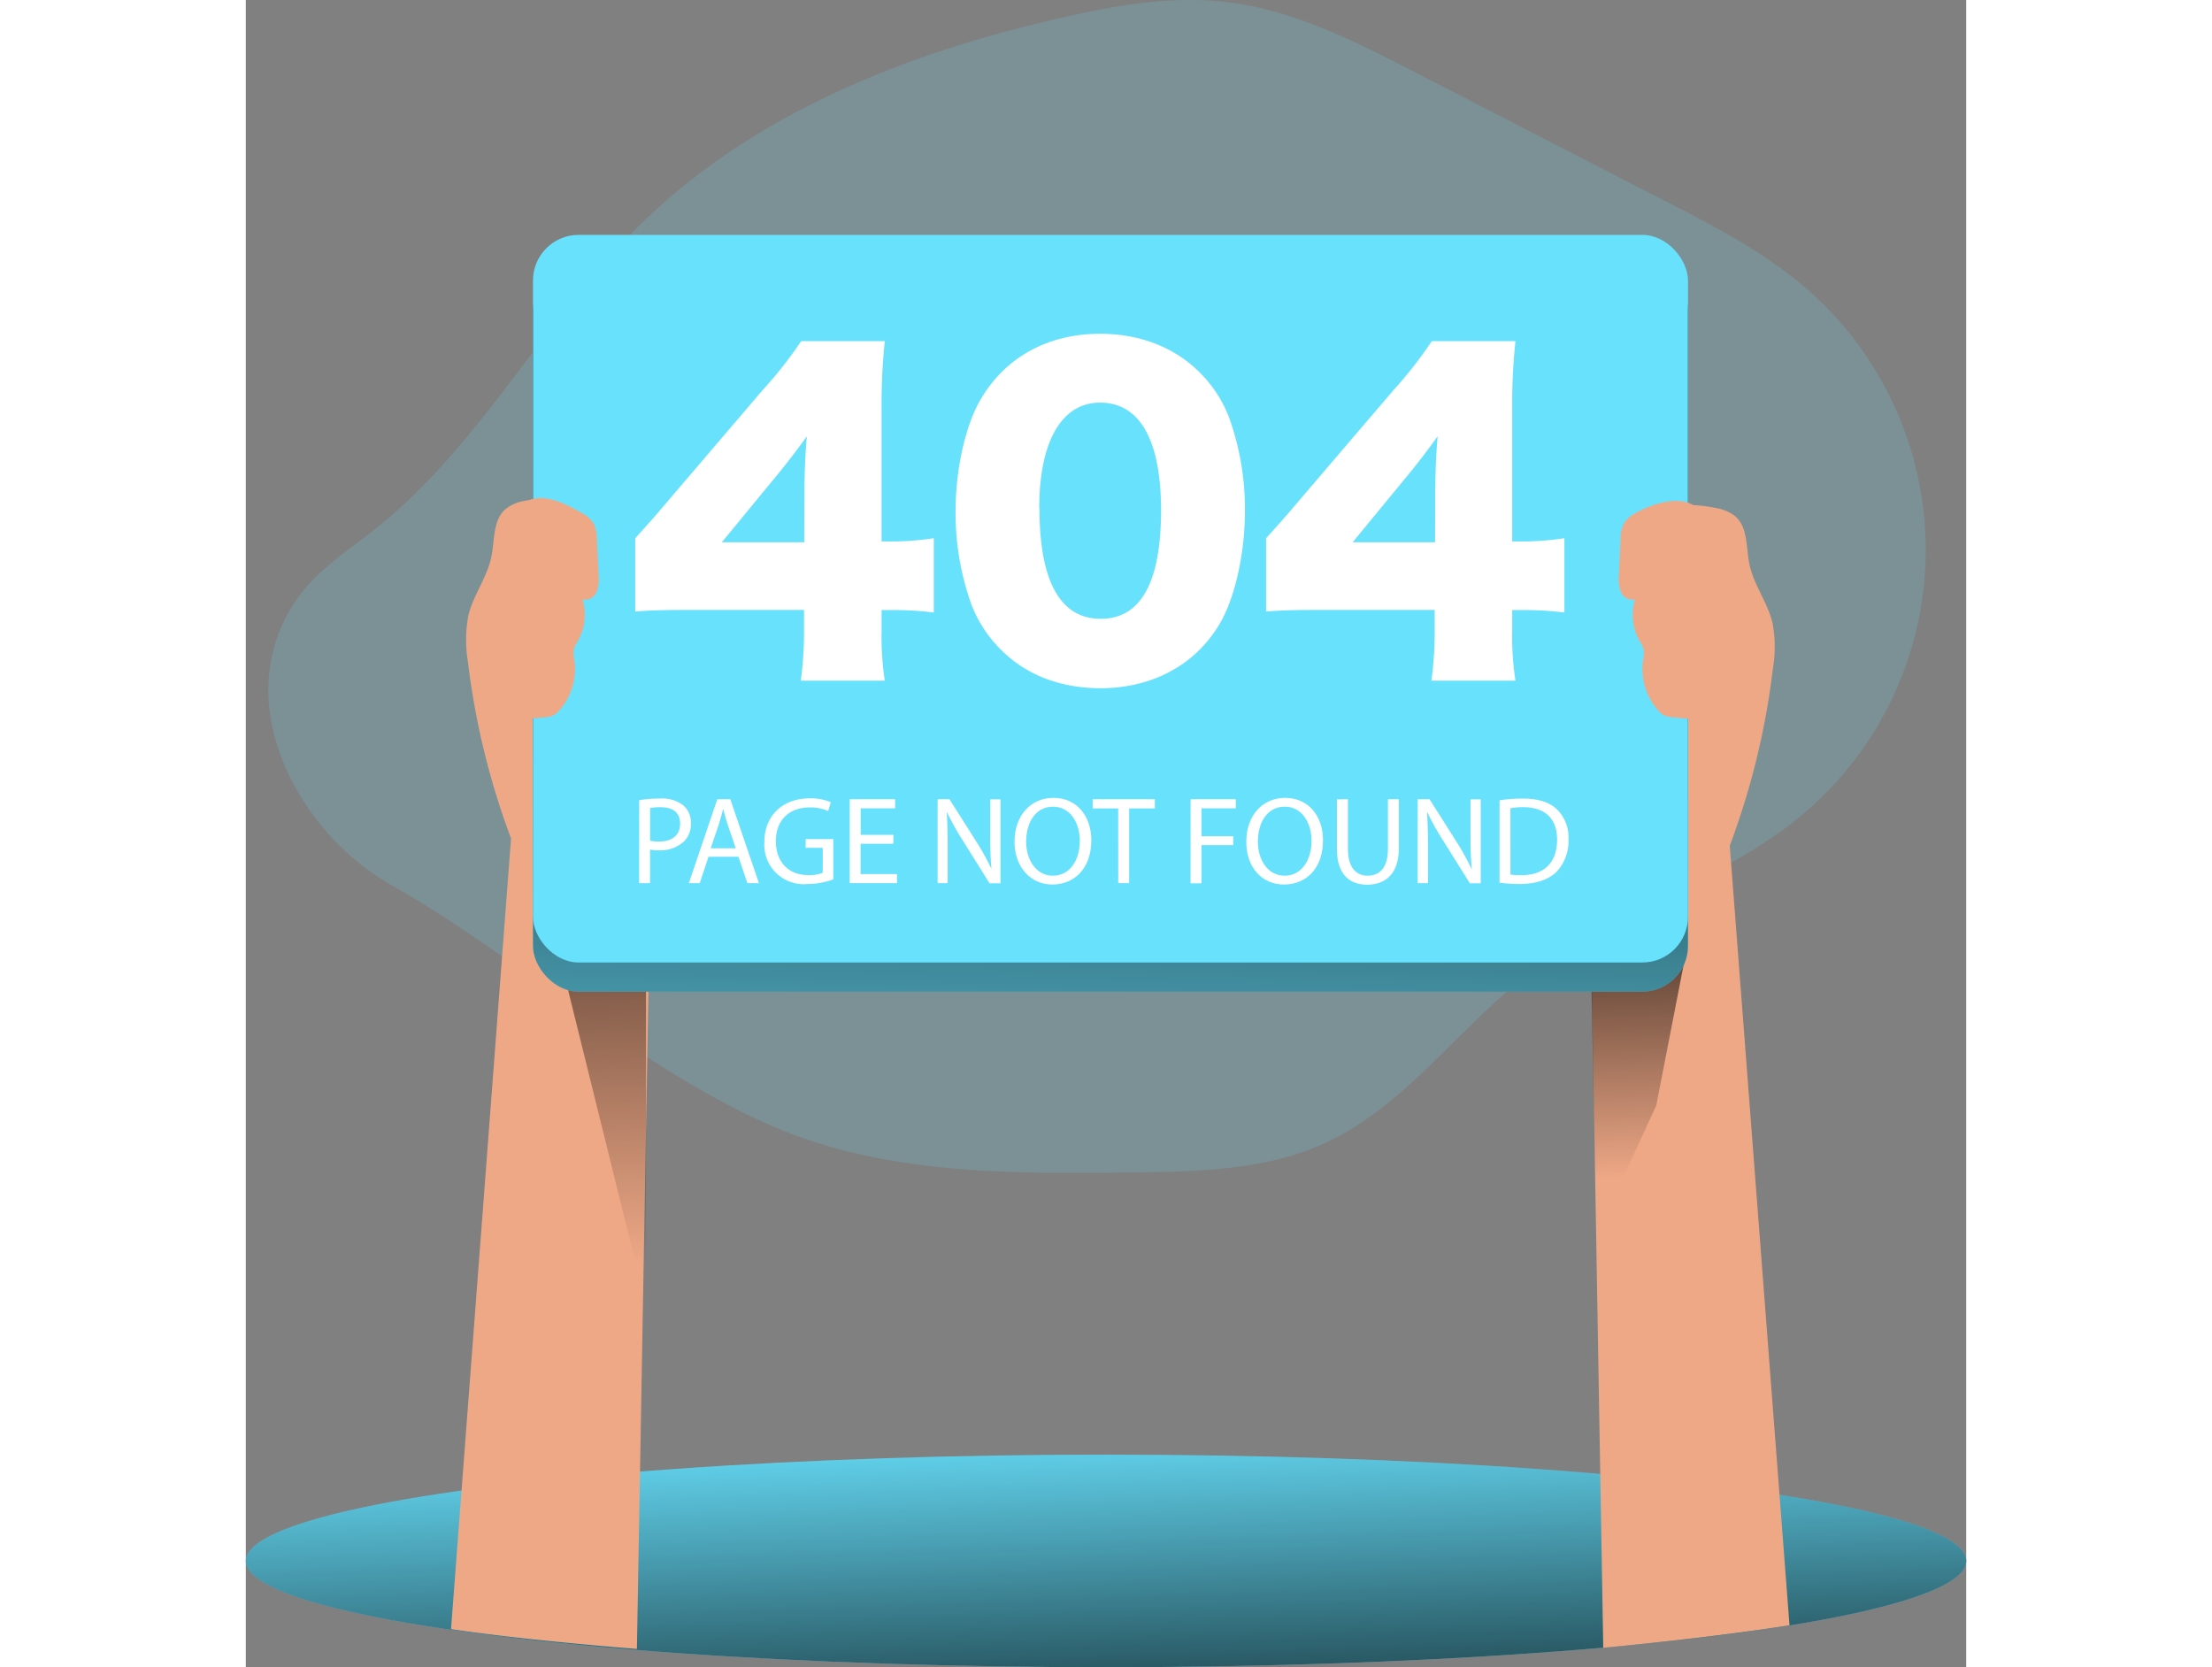 <svg id="Layer_1" data-name="Layer 1" xmlns="http://www.w3.org/2000/svg" xmlns:xlink="http://www.w3.org/1999/xlink" viewBox="0 0 315.35 305.59" width="406" height="306" class="illustration styles_illustrationTablet__1DWOa"><rect x="0" y="0" width="315.35" height="305.59" fill="#808080" stroke="none"/><defs><linearGradient id="linear-gradient" x1="156.72" y1="259" x2="159.63" y2="341.54" gradientUnits="userSpaceOnUse"><stop offset="0" stop-opacity="0"></stop><stop offset="0.95"></stop></linearGradient><linearGradient id="linear-gradient-2" x1="67.7" y1="231.63" x2="64.79" y2="116.55" gradientUnits="userSpaceOnUse"><stop offset="0" stop-opacity="0"></stop><stop offset="0.99"></stop></linearGradient><linearGradient id="linear-gradient-3" x1="256" y1="215.77" x2="254.06" y2="143.58" xlink:href="#linear-gradient"></linearGradient><linearGradient id="linear-gradient-4" x1="154.93" y1="238.45" x2="159.46" y2="81.77" xlink:href="#linear-gradient-2"></linearGradient></defs><title>404 not found 2</title><path d="M154.3,205.44c20.68,9.09,44.07,8.95,66.66,8.65,11.85-.15,24.11-.39,34.9-5.3,15-6.83,24.74-21.49,37.9-31.41,15.11-11.41,34.45-16.33,49.1-28.32a63.39,63.39,0,0,0,1.63-96.76c-7.75-6.78-17-11.57-26.17-16.28l-46.05-23.7c-10.79-5.55-21.86-11.19-33.9-12.7C228.21-1.65,217.93.11,208,2.38,179.7,8.78,151.62,19.81,130.86,40,113,57.4,101.34,80.77,81.8,96.26c-5,3.95-10.54,7.44-14.18,12.66-13.1,18.81.17,42.84,17.19,52.48C108.38,174.74,129.59,194.59,154.3,205.44Z" transform="translate(-58.19 0.8)" fill="#68e1fd" opacity="0.18" style="isolation: isolate;"></path><ellipse cx="157.68" cy="286.11" rx="157.68" ry="19.48" fill="#68e1fd"></ellipse><ellipse cx="157.68" cy="286.11" rx="157.68" ry="19.48" fill="url(#linear-gradient)"></ellipse><path d="M129.49,95A26.4,26.4,0,0,0,109.31,91a7.65,7.65,0,0,0-3.48,1.49c-2.37,2-2,5.72-2.63,8.78-.77,3.77-3.3,7-4.21,10.72a24.15,24.15,0,0,0-.09,8.48,139.76,139.76,0,0,0,7.91,32.42l-11,144.91s11.25,1.82,34.07,3.64l2.42-138Z" transform="translate(-58.19 0.8)" fill="#eea886"></path><polygon points="58.79 180.31 73.36 239.23 73.36 154.25 66.88 134.99 58.79 180.31" fill="url(#linear-gradient-2)"></polygon><path d="M307.51,96.24a26.42,26.42,0,0,1,20.18-3.92,7.8,7.8,0,0,1,3.49,1.49c2.36,2,2,5.72,2.62,8.79.78,3.77,3.31,7,4.22,10.72a23.86,23.86,0,0,1,.08,8.47,139.12,139.12,0,0,1-7.9,32.42L341.15,297.1s-12.25,2.06-34.14,4.13l-2.35-136.48Z" transform="translate(-58.19 0.8)" fill="#eea886"></path><polygon points="263.7 176.1 258.53 202.65 247.52 226.6 246.55 174.48 263.7 176.1" fill="url(#linear-gradient-3)"></polygon><rect x="52.64" y="48.4" width="211.71" height="133.37" rx="8.37" fill="#68e1fd"></rect><rect x="52.64" y="48.4" width="211.71" height="133.37" rx="8.37" fill="url(#linear-gradient-4)"></rect><rect x="52.64" y="43.05" width="211.71" height="133.37" rx="8.37" fill="#68e1fd"></rect><path d="M129.58,97.85c3.37-3.74,3.37-3.74,7.18-8.22l16.23-19a75.55,75.55,0,0,0,7-8.9h15.33a109.89,109.89,0,0,0-.59,12.41V98.45h2.17a52,52,0,0,0,7.4-.6v13.62a59.12,59.12,0,0,0-7.33-.45h-2.24v3.74a53.39,53.39,0,0,0,.59,9.2h-15.4a66.1,66.1,0,0,0,.59-9.35V111H139.31c-4.87,0-7,.07-9.73.29Zm31-7.92c0-3.37.15-7.48.45-10.77-1.5,2.09-2.62,3.59-4.64,6.13L145.44,98.6h15.11Z" transform="translate(-58.19 0.8)" fill="#fff"></path><path d="M196.67,118.35a23.66,23.66,0,0,1-5.46-8.3,49.74,49.74,0,0,1-2.92-17.13c0-7.86,1.87-16,4.72-20.72,4.56-7.63,12.34-11.82,21.76-11.82,7.26,0,13.62,2.47,18.18,7a23.53,23.53,0,0,1,5.46,8.3,49.62,49.62,0,0,1,2.92,17.2c0,7.86-1.87,16.09-4.71,20.8-4.49,7.48-12.35,11.67-21.85,11.67C207.44,125.31,201.24,122.91,196.67,118.35Zm7-26c0,13.39,3.81,20.27,11.22,20.27s11.07-6.73,11.07-20C225.92,79.75,222,73,214.77,73,207.74,73,203.63,80.13,203.63,92.32Z" transform="translate(-58.19 0.8)" fill="#fff"></path><path d="M245.21,97.85c3.37-3.74,3.37-3.74,7.18-8.22l16.24-19a75.28,75.28,0,0,0,6.95-8.9h15.34a107.51,107.51,0,0,0-.6,12.41V98.45h2.17a52,52,0,0,0,7.4-.6v13.62a59.12,59.12,0,0,0-7.33-.45h-2.24v3.74a52.27,52.27,0,0,0,.6,9.2H275.51a65.93,65.93,0,0,0,.6-9.35V111H254.94c-4.86,0-7,.07-9.73.29Zm31-7.92c0-3.37.15-7.48.45-10.77-1.5,2.09-2.62,3.59-4.64,6.13L261.07,98.6h15.11Z" transform="translate(-58.19 0.8)" fill="#fff"></path><path d="M130.3,145.87a22.9,22.9,0,0,1,3.81-.3,6.33,6.33,0,0,1,4.32,1.28,4.16,4.16,0,0,1,1.35,3.22,4.51,4.51,0,0,1-1.19,3.29,6.37,6.37,0,0,1-4.71,1.69,6.44,6.44,0,0,1-1.59-.14v6.17h-2Zm2,7.42a6.35,6.35,0,0,0,1.64.16c2.4,0,3.86-1.16,3.86-3.29s-1.44-3-3.63-3a8.36,8.36,0,0,0-1.87.16Z" transform="translate(-58.19 0.8)" fill="#fff"></path><path d="M143,156.24l-1.6,4.84h-2l5.22-15.39H147l5.25,15.39h-2.12l-1.64-4.84Zm5-1.55-1.51-4.43c-.34-1-.57-1.92-.8-2.81h0c-.22.91-.48,1.85-.77,2.78l-1.51,4.46Z" transform="translate(-58.19 0.8)" fill="#fff"></path><path d="M165.88,160.39a14.31,14.31,0,0,1-4.73.85,7.23,7.23,0,0,1-7.9-7.77c0-4.59,3.17-7.94,8.33-7.94a9.48,9.48,0,0,1,3.84.71l-.48,1.62a7.9,7.9,0,0,0-3.4-.66c-3.75,0-6.19,2.33-6.19,6.18s2.35,6.22,5.94,6.22a6.44,6.44,0,0,0,2.65-.42V154.6h-3.13V153h5.07Z" transform="translate(-58.19 0.8)" fill="#fff"></path><path d="M176.88,153.86h-6v5.55h6.67v1.67h-8.66V145.69h8.32v1.67H170.9v4.86h6Z" transform="translate(-58.19 0.8)" fill="#fff"></path><path d="M185,161.08V145.69h2.17l4.93,7.78a45.68,45.68,0,0,1,2.77,5l0,0c-.18-2-.23-3.92-.23-6.32v-6.44h1.88v15.39h-2l-4.89-7.81a49.59,49.59,0,0,1-2.88-5.14l-.07,0c.12,1.95.16,3.8.16,6.35v6.58Z" transform="translate(-58.19 0.8)" fill="#fff"></path><path d="M213.17,153.22c0,5.3-3.22,8.11-7.15,8.11s-6.92-3.15-6.92-7.81c0-4.89,3-8.08,7.15-8.08S213.17,148.66,213.17,153.22Zm-11.94.25c0,3.29,1.78,6.24,4.91,6.24s4.93-2.9,4.93-6.4c0-3.05-1.6-6.25-4.91-6.25S201.23,150.1,201.23,153.47Z" transform="translate(-58.19 0.8)" fill="#fff"></path><path d="M218.1,147.38h-4.68v-1.69h11.4v1.69h-4.71v13.7h-2Z" transform="translate(-58.19 0.8)" fill="#fff"></path><path d="M231.37,145.69h8.29v1.67h-6.3v5.11h5.82v1.64h-5.82v7h-2Z" transform="translate(-58.19 0.8)" fill="#fff"></path><path d="M255.64,153.22c0,5.3-3.22,8.11-7.14,8.11-4.07,0-6.92-3.15-6.92-7.81,0-4.89,3-8.08,7.14-8.08S255.64,148.66,255.64,153.22Zm-11.94.25c0,3.29,1.78,6.24,4.91,6.24s4.93-2.9,4.93-6.4c0-3.05-1.6-6.25-4.91-6.25S243.7,150.1,243.7,153.47Z" transform="translate(-58.19 0.8)" fill="#fff"></path><path d="M260.21,145.69v9.11c0,3.45,1.53,4.91,3.59,4.91,2.28,0,3.74-1.51,3.74-4.91v-9.11h2v9c0,4.73-2.49,6.67-5.82,6.67-3.15,0-5.53-1.8-5.53-6.58v-9.06Z" transform="translate(-58.19 0.8)" fill="#fff"></path><path d="M273,161.08V145.69h2.17l4.93,7.78a43.88,43.88,0,0,1,2.76,5l.05,0c-.18-2-.23-3.92-.23-6.32v-6.44h1.87v15.39h-2l-4.88-7.81a47.8,47.8,0,0,1-2.88-5.14l-.07,0c.11,1.95.16,3.8.16,6.35v6.58Z" transform="translate(-58.19 0.8)" fill="#fff"></path><path d="M288,145.89a28.85,28.85,0,0,1,4.23-.32c2.85,0,4.89.67,6.23,1.92a7.1,7.1,0,0,1,2.17,5.53,8.12,8.12,0,0,1-2.21,6c-1.44,1.44-3.82,2.22-6.81,2.22A30.75,30.75,0,0,1,288,161Zm2,13.61a11.5,11.5,0,0,0,2,.12c4.25,0,6.55-2.38,6.55-6.53,0-3.63-2-5.94-6.23-5.94a10.79,10.79,0,0,0-2.33.21Z" transform="translate(-58.19 0.8)" fill="#fff"></path><path d="M119.8,93.25a5.48,5.48,0,0,1,2.12,1.87,6.69,6.69,0,0,1,.63,3l.3,6.45a6.53,6.53,0,0,1-.37,3.14,2.27,2.27,0,0,1-2.58,1.36,9.69,9.69,0,0,1-.83,7.59,6.06,6.06,0,0,0-.75,1.56,5.79,5.79,0,0,0,.1,2,11.49,11.49,0,0,1-2.67,9.09,4.07,4.07,0,0,1-1.18,1,5,5,0,0,1-1.88.4l-2.94.25a1,1,0,0,1-1.31-.89,65.62,65.62,0,0,1-3-21.91,63,63,0,0,1,1.34-11.12c.47-2.14,1.39-5.4,3.68-6.27C113.42,89.73,117.24,91.78,119.8,93.25Z" transform="translate(-58.19 0.8)" fill="#eea886"></path><path d="M312.92,93.25a5.48,5.48,0,0,0-2.12,1.87,6.69,6.69,0,0,0-.63,3l-.3,6.45a6.53,6.53,0,0,0,.37,3.14,2.27,2.27,0,0,0,2.58,1.36,9.73,9.73,0,0,0,.82,7.59,5.78,5.78,0,0,1,.76,1.56,5.57,5.57,0,0,1-.11,2,11.54,11.54,0,0,0,2.68,9.09,4.07,4.07,0,0,0,1.18,1,5,5,0,0,0,1.88.4L323,131a1,1,0,0,0,1.31-.89,65.62,65.62,0,0,0,3-21.91,62.11,62.11,0,0,0-1.35-11.12c-.46-2.14-1-4.82-3.27-5.69C319.7,90.3,315.48,91.78,312.92,93.25Z" transform="translate(-58.19 0.8)" fill="#eea886"></path></svg>